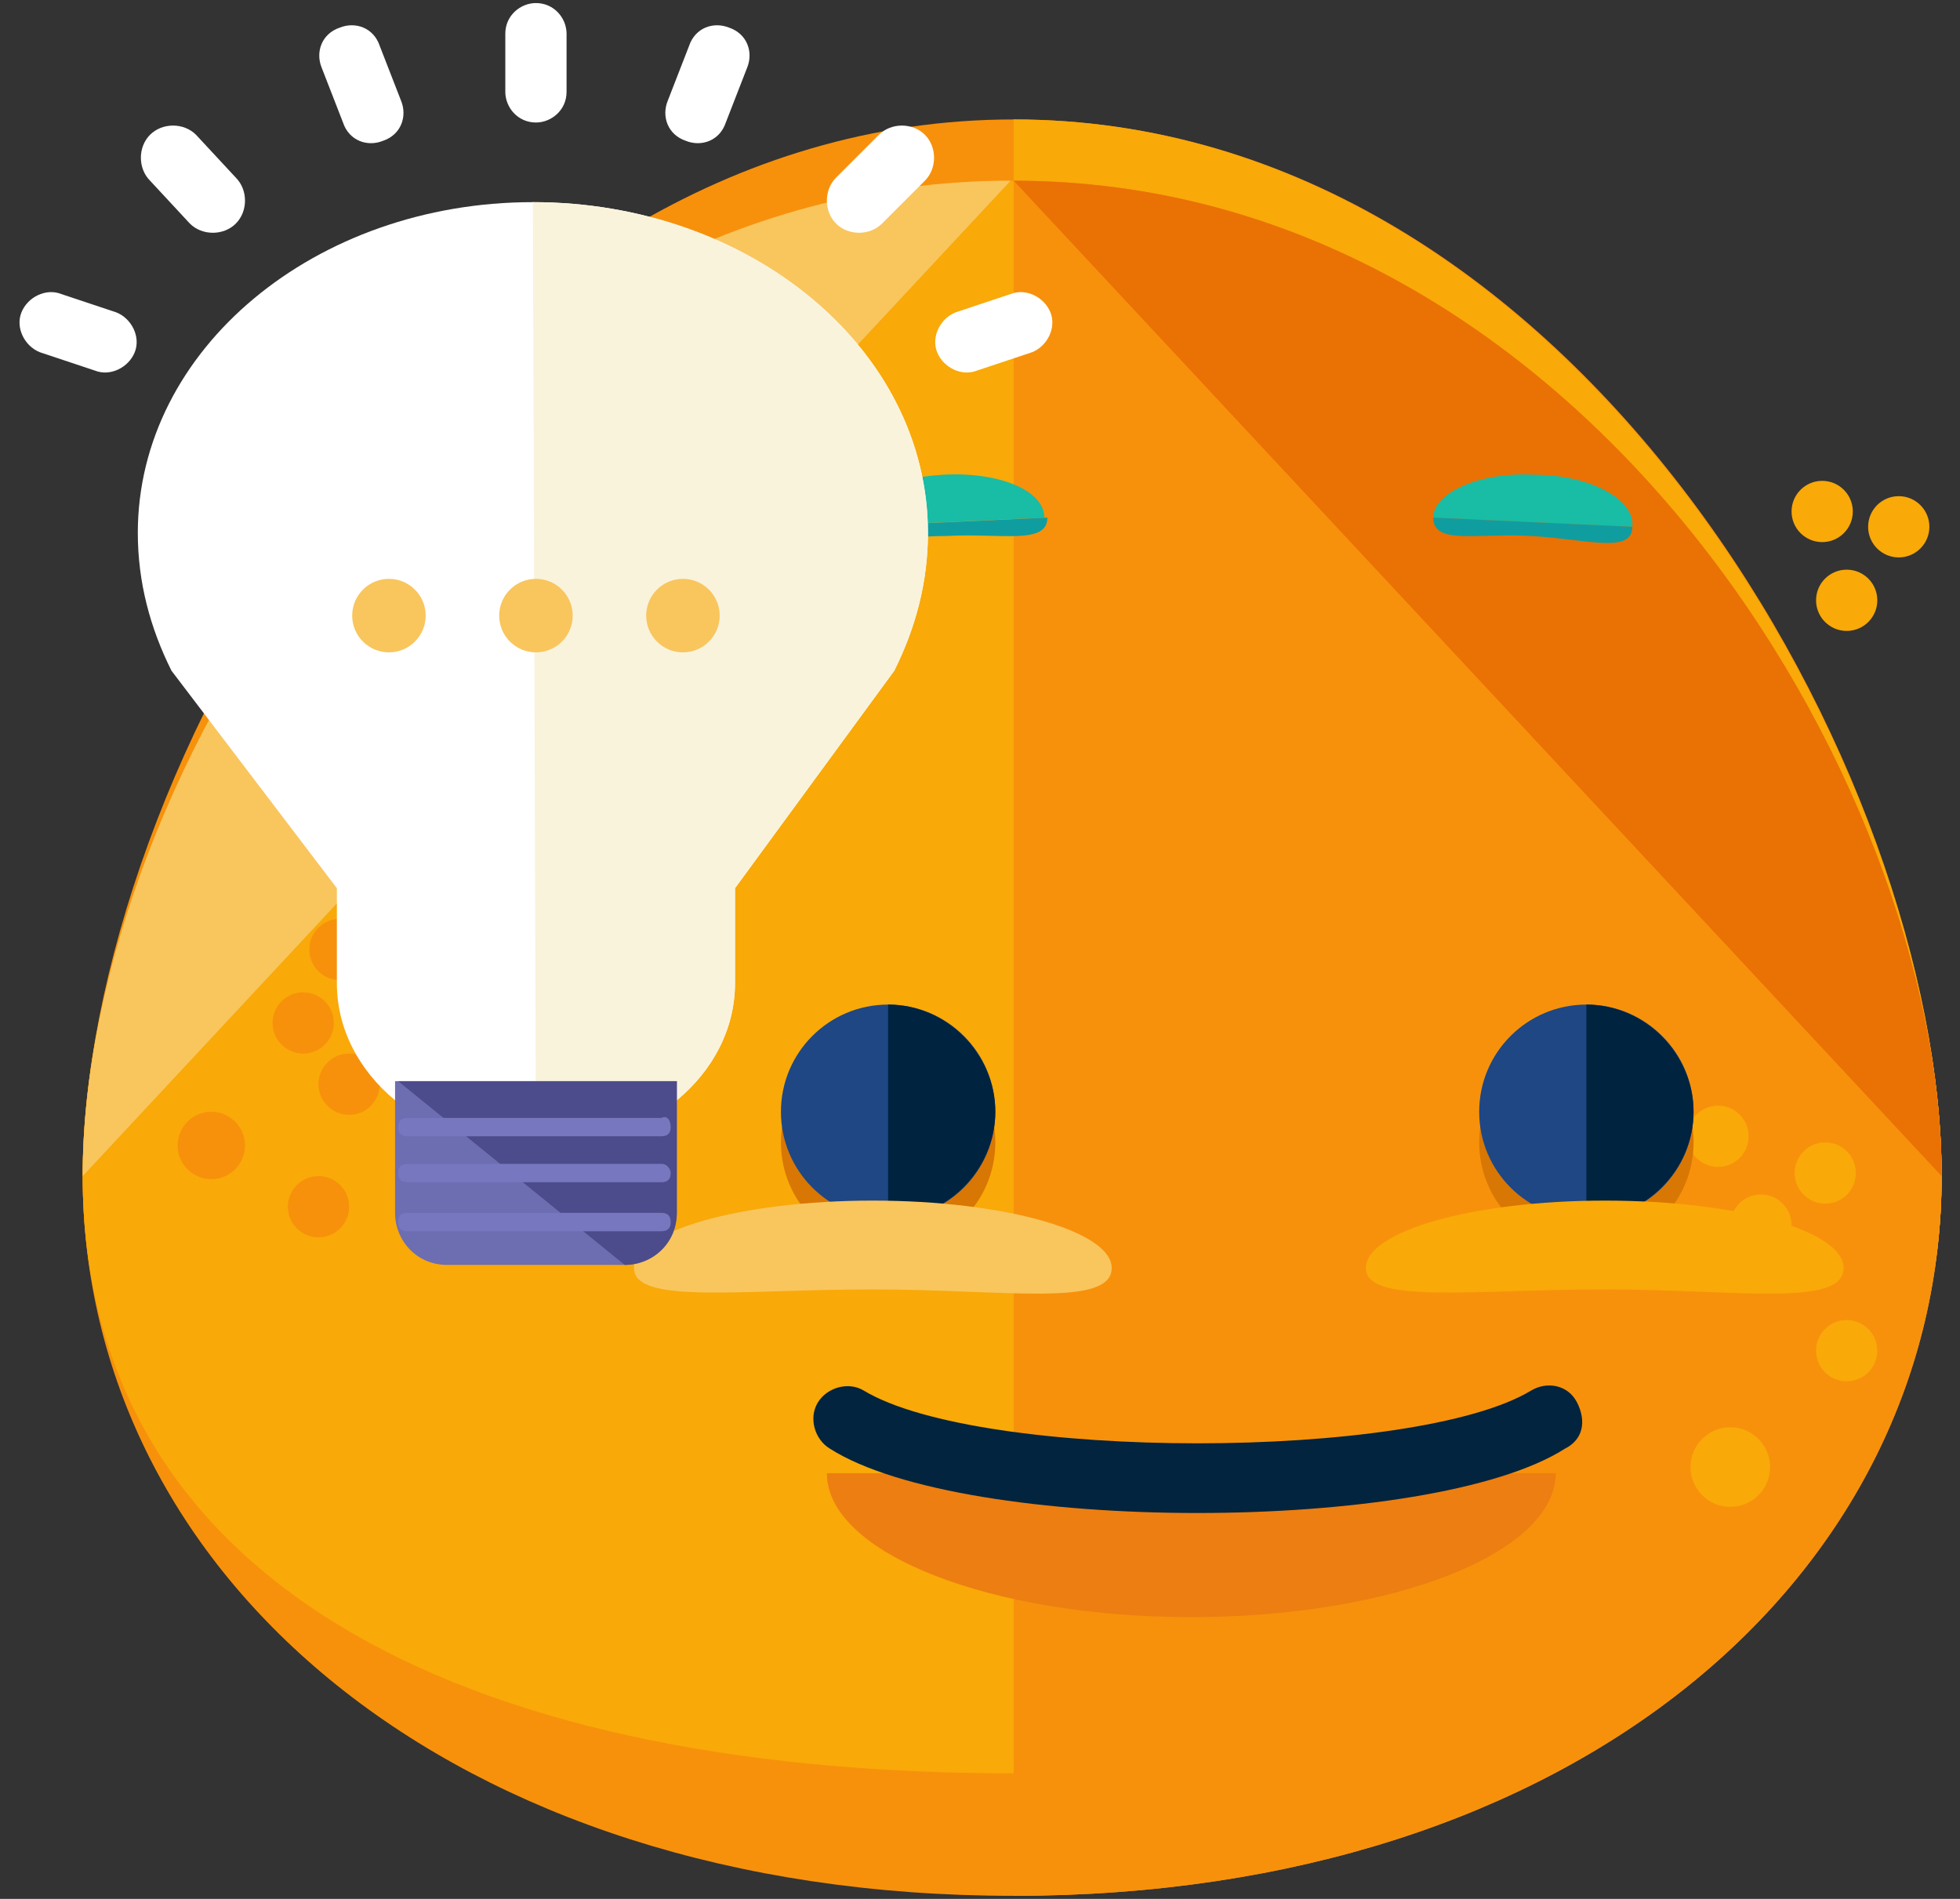 <?xml version="1.0" encoding="UTF-8"?>
<svg width="64px" height="62px" viewBox="0 0 64 62" version="1.1" xmlns="http://www.w3.org/2000/svg" xmlns:xlink="http://www.w3.org/1999/xlink">
    <rect x="0" y="0" width="64" height="62" fill="#333333" stroke="none"/>
    <!-- Generator: Sketch 43.1 (39012) - http://www.bohemiancoding.com/sketch -->
    <title>imgly_sticker_emoticons_idea</title>
    <desc>Created with Sketch.</desc>
    <defs></defs>
    <g id="Page-1" stroke="none" stroke-width="1" fill="none" fill-rule="evenodd">
        <g id="idea" fill-rule="nonzero">
            <g id="Group" transform="translate(2, 3)">
                <path d="M61.4,35.4 C61.4,48.4 49.5,58.9 31.1,58.9 C12.7,58.9 0.7,48.4 0.7,35.4 C0.7,22.4 12.6,2.9 31.1,2.9 C49.6,2.9 61.4,22.4 61.4,35.4 Z" id="Shape" fill="#F7910B"></path>
                <path d="M61.4,35.4 C61.4,48.4 49.5,54.9 31.1,54.9 C12.7,54.9 0.7,48.4 0.7,35.4 C0.7,22.4 12.6,0.9 31.1,0.9 C49.6,0.9 61.4,22.4 61.4,35.4 Z" id="Shape" fill="#F7910B"></path>
                <path d="M31.1,0.9 C49.5,0.9 61.4,22.4 61.4,35.4 C61.4,48.4 49.5,54.9 31.1,54.9" id="Shape" fill="#F9A908"></path>
                <path d="M61.4,35.4 C61.4,48.4 49.5,54.9 31.1,54.9 C12.7,54.9 0.7,48.4 0.7,35.4 C0.7,22.4 12.6,2.9 31.1,2.9 C49.6,2.9 61.4,22.4 61.4,35.4 Z" id="Shape" fill="#F9A908"></path>
                <path d="M0.7,35.4 C0.7,22.4 12.6,2.9 31,2.9" id="Shape" fill="#F9C55D"></path>
                <path d="M31.1,2.9 C49.5,2.9 61.4,22.4 61.4,35.4 C61.4,48.4 49.5,58.9 31.1,58.9" id="Shape" fill="#F7910B"></path>
                <path d="M31.1,2.9 C49.5,2.9 61.4,22.4 61.4,35.4" id="Shape" fill="#EA7103"></path>
                <g transform="translate(24, 42)" id="Shape">
                    <path d="M24.8,3.1 C24.8,5.7 19.5,7.8 12.9,7.8 C6.3,7.8 1,5.7 1,3.1" fill="#ED7E11"></path>
                    <path d="M13.1,4.4 C8.2,4.4 3.3,3.7 1.1,2.3 C0.6,2 0.4,1.3 0.7,0.8 C1,0.3 1.7,0.1 2.2,0.4 C6,2.7 20.2,2.7 24,0.4 C24.5,0.1 25.2,0.2 25.5,0.8 C25.8,1.4 25.7,2 25.1,2.3 C22.9,3.7 18,4.4 13.1,4.4 Z" fill="#02243E"></path>
                </g>
                <circle id="Oval" fill="#F7910B" cx="9.4" cy="32.4" r="1"></circle>
                <circle id="Oval" fill="#F7910B" cx="4.9" cy="34.4" r="1.1"></circle>
                <circle id="Oval" fill="#F7910B" cx="7.9" cy="30.4" r="1"></circle>
                <circle id="Oval" fill="#F7910B" cx="12.5" cy="32.2" r="1"></circle>
                <circle id="Oval" fill="#F9A908" cx="57.6" cy="35.3" r="1"></circle>
                <circle id="Oval" fill="#F9A908" cx="54.1" cy="34.1" r="1"></circle>
                <circle id="Oval" fill="#F9A908" cx="58.3" cy="41.1" r="1"></circle>
                <circle id="Oval" fill="#F9A908" cx="54.5" cy="44.9" r="1.3"></circle>
                <circle id="Oval" fill="#F9A908" cx="55.5" cy="37" r="1"></circle>
                <circle id="Oval" fill="#F7910B" cx="8.4" cy="36.4" r="1"></circle>
                <circle id="Oval" fill="#F7910B" cx="9.1" cy="28" r="1"></circle>
                <circle id="Oval" fill="#F9A908" cx="3.9" cy="14.2" r="1.1"></circle>
                <circle id="Oval" fill="#F9A908" cx="7.1" cy="10.7" r="1"></circle>
                <circle id="Oval" fill="#F9A908" cx="58.3" cy="16.6" r="1"></circle>
                <circle id="Oval" fill="#F9A908" cx="57.5" cy="13.7" r="1"></circle>
                <circle id="Oval" fill="#F9A908" cx="60" cy="14.2" r="1"></circle>
                <circle id="Oval" fill="#F9A908" cx="5.1" cy="17.2" r="1"></circle>
                <g transform="translate(23, 29)">
                    <circle id="Oval" fill="#D87703" cx="4" cy="5.3" r="3.5"></circle>
                    <circle id="Oval" fill="#D87703" cx="26.8" cy="5.3" r="3.5"></circle>
                    <circle id="Oval" fill="#1E4784" cx="4" cy="4.3" r="3.5"></circle>
                    <path d="M4,0.8 C5.9,0.8 7.5,2.4 7.5,4.3 C7.5,6.2 5.9,7.8 4,7.8" id="Shape" fill="#00233F"></path>
                    <circle id="Oval" fill="#1E4784" cx="26.8" cy="4.3" r="3.5"></circle>
                    <path d="M26.8,0.8 C28.7,0.8 30.3,2.4 30.3,4.3 C30.3,6.2 28.7,7.8 26.8,7.8" id="Shape" fill="#00233F"></path>
                </g>
                <g transform="translate(18, 12)" id="Shape">
                    <path d="M10.8,0.5 C9,0.6 7.6,1.3 7.6,2.2 L14.1,1.9 C14.1,1 12.6,0.4 10.8,0.5 Z" fill="#19BCA4"></path>
                    <path d="M30.1,0.5 C28.3,0.4 26.8,1.1 26.8,1.9 L33.3,2.2 C33.4,1.3 31.9,0.5 30.1,0.5 Z" fill="#19BCA4"></path>
                    <path d="M10.9,2.5 C12.7,2.4 14.2,2.8 14.2,1.9 L7.7,2.2 C7.7,3 9.1,2.5 10.9,2.5 Z" fill="#109DA0"></path>
                    <path d="M30,2.5 C31.8,2.6 33.3,3.1 33.3,2.2 L26.8,1.9 C26.8,2.8 28.2,2.4 30,2.5 Z" fill="#109DA0"></path>
                    <path d="M8.5,24.2 C4.2,24.2 0.7,25.2 0.7,26.4 C0.7,27.6 4.2,27.1 8.5,27.1 C12.8,27.1 16.3,27.7 16.3,26.4 C16.3,25.2 12.8,24.2 8.5,24.2 Z" fill="#F9C55D"></path>
                    <path d="M32.4,24.2 C28.1,24.2 24.6,25.2 24.6,26.4 C24.6,27.6 28.1,27.1 32.4,27.1 C36.7,27.1 40.2,27.7 40.2,26.4 C40.2,25.2 36.8,24.2 32.4,24.2 Z" fill="#F9A908"></path>
                </g>
            </g>
            <g id="Group">
                <g transform="translate(4, 6)" id="Shape">
                    <g>
                        <path d="M26.3,11.4 C26.3,5.4 20.5,0.6 13.4,0.6 C6.3,0.6 0.5,5.4 0.5,11.4 C0.5,13 0.9,14.5 1.6,15.9 L1.6,15.9 L7,23 L7,23 L7,26.1 C7,29.1 9.9,31.5 13.5,31.5 C17.1,31.5 20,29.1 20,26.1 L20,23 L20,23 L25.2,15.9 L25.2,15.9 C25.9,14.5 26.3,13 26.3,11.4 Z" fill="#FFFFFF"></path>
                        <path d="M13.5,31.5 C17.1,31.5 20,29.1 20,26.1 L20,23 L20,23 L25.2,15.9 L25.2,15.9 C25.9,14.5 26.3,13 26.3,11.4 C26.3,5.4 20.5,0.6 13.4,0.6" fill="#F9F3DC"></path>
                        <path d="M8.9,29.3 L8.9,33.6 C8.9,34.5 9.6,35.3 10.6,35.3 L16.4,35.3 C17.3,35.3 18.1,34.6 18.1,33.6 L18.1,29.3 L8.9,29.3 Z" fill="#6D6DB2"></path>
                        <path d="M16.4,35.3 C17.3,35.3 18.1,34.6 18.1,33.6 L18.1,29.3 L9,29.3" fill="#4C4C8C"></path>
                    </g>
                    <path d="M17.9,30.8 C17.9,31 17.8,31.1 17.6,31.1 L9.3,31.1 C9.1,31.1 9,31 9,30.8 L9,30.8 C9,30.6 9.1,30.5 9.3,30.5 L17.6,30.5 C17.8,30.4 17.9,30.6 17.9,30.8 L17.9,30.8 Z" fill="#7777BF"></path>
                    <path d="M17.9,32.3 C17.9,32.5 17.8,32.6 17.6,32.6 L9.3,32.6 C9.1,32.6 9,32.5 9,32.3 L9,32.3 C9,32.1 9.1,32 9.3,32 L17.6,32 C17.8,32 17.9,32.2 17.9,32.3 L17.9,32.3 Z" fill="#7777BF"></path>
                    <path d="M17.9,33.9 C17.9,34.1 17.8,34.2 17.6,34.2 L9.3,34.2 C9.1,34.2 9,34.1 9,33.9 L9,33.9 C9,33.7 9.1,33.6 9.3,33.6 L17.6,33.6 C17.8,33.6 17.9,33.7 17.9,33.9 L17.9,33.9 Z" fill="#7777BF"></path>
                </g>
                <g transform="translate(11, 18)" id="Oval" fill="#F9C55D">
                    <circle cx="1.7" cy="2.1" r="1.2"></circle>
                    <circle cx="6.5" cy="2.1" r="1.2"></circle>
                    <circle cx="11.3" cy="2.1" r="1.2"></circle>
                </g>
                <path d="M18.5,3 C18.5,3.6 18,4 17.5,4 L17.5,4 C16.9,4 16.5,3.5 16.5,3 L16.5,1.1 C16.5,0.5 17,0.1 17.5,0.1 L17.5,0.1 C18.1,0.1 18.5,0.6 18.5,1.1 L18.5,3 Z" id="Shape" fill="#FFFFFF"></path>
                <g id="Shape" fill="#FFFFFF">
                    <g>
                        <path d="M7.7,5.8 C8.1,6.2 8.1,6.9 7.7,7.3 L7.7,7.3 C7.3,7.7 6.6,7.7 6.2,7.3 L4.9,5.9 C4.5,5.5 4.5,4.8 4.9,4.4 L4.9,4.4 C5.3,4 6,4 6.4,4.4 L7.7,5.8 Z"></path>
                        <path d="M3.8,10.2 C4.3,10.4 4.6,11 4.4,11.5 L4.4,11.5 C4.2,12 3.6,12.3 3.1,12.1 L1.3,11.5 C0.8,11.3 0.5,10.7 0.7,10.2 L0.7,10.2 C0.9,9.7 1.5,9.4 2,9.6 L3.8,10.2 Z"></path>
                        <path d="M13.1,3.3 C13.3,3.8 13.1,4.4 12.5,4.6 L12.5,4.6 C12,4.8 11.4,4.6 11.2,4 L10.5,2.2 C10.3,1.7 10.5,1.1 11.1,0.9 L11.1,0.9 C11.6,0.7 12.2,0.9 12.4,1.5 L13.1,3.3 Z"></path>
                    </g>
                    <g transform="translate(21, 0)">
                        <path d="M6.3,5.8 C5.9,6.2 5.9,6.9 6.3,7.3 L6.3,7.3 C6.7,7.7 7.4,7.7 7.8,7.3 L9.2,5.9 C9.6,5.5 9.6,4.8 9.2,4.4 L9.2,4.4 C8.8,4 8.1,4 7.7,4.4 L6.3,5.8 Z"></path>
                        <path d="M10.2,10.2 C9.7,10.4 9.4,11 9.6,11.5 L9.6,11.5 C9.8,12 10.4,12.3 10.9,12.1 L12.7,11.5 C13.2,11.3 13.5,10.7 13.3,10.2 L13.3,10.2 C13.1,9.7 12.5,9.4 12,9.6 L10.2,10.2 Z"></path>
                        <path d="M0.8,3.3 C0.6,3.8 0.8,4.4 1.4,4.6 L1.4,4.6 C1.9,4.8 2.5,4.6 2.7,4 L3.4,2.2 C3.6,1.7 3.4,1.1 2.8,0.9 L2.8,0.9 C2.3,0.7 1.7,0.9 1.5,1.5 L0.8,3.3 Z"></path>
                    </g>
                </g>
            </g>
        </g>
    </g>
</svg>